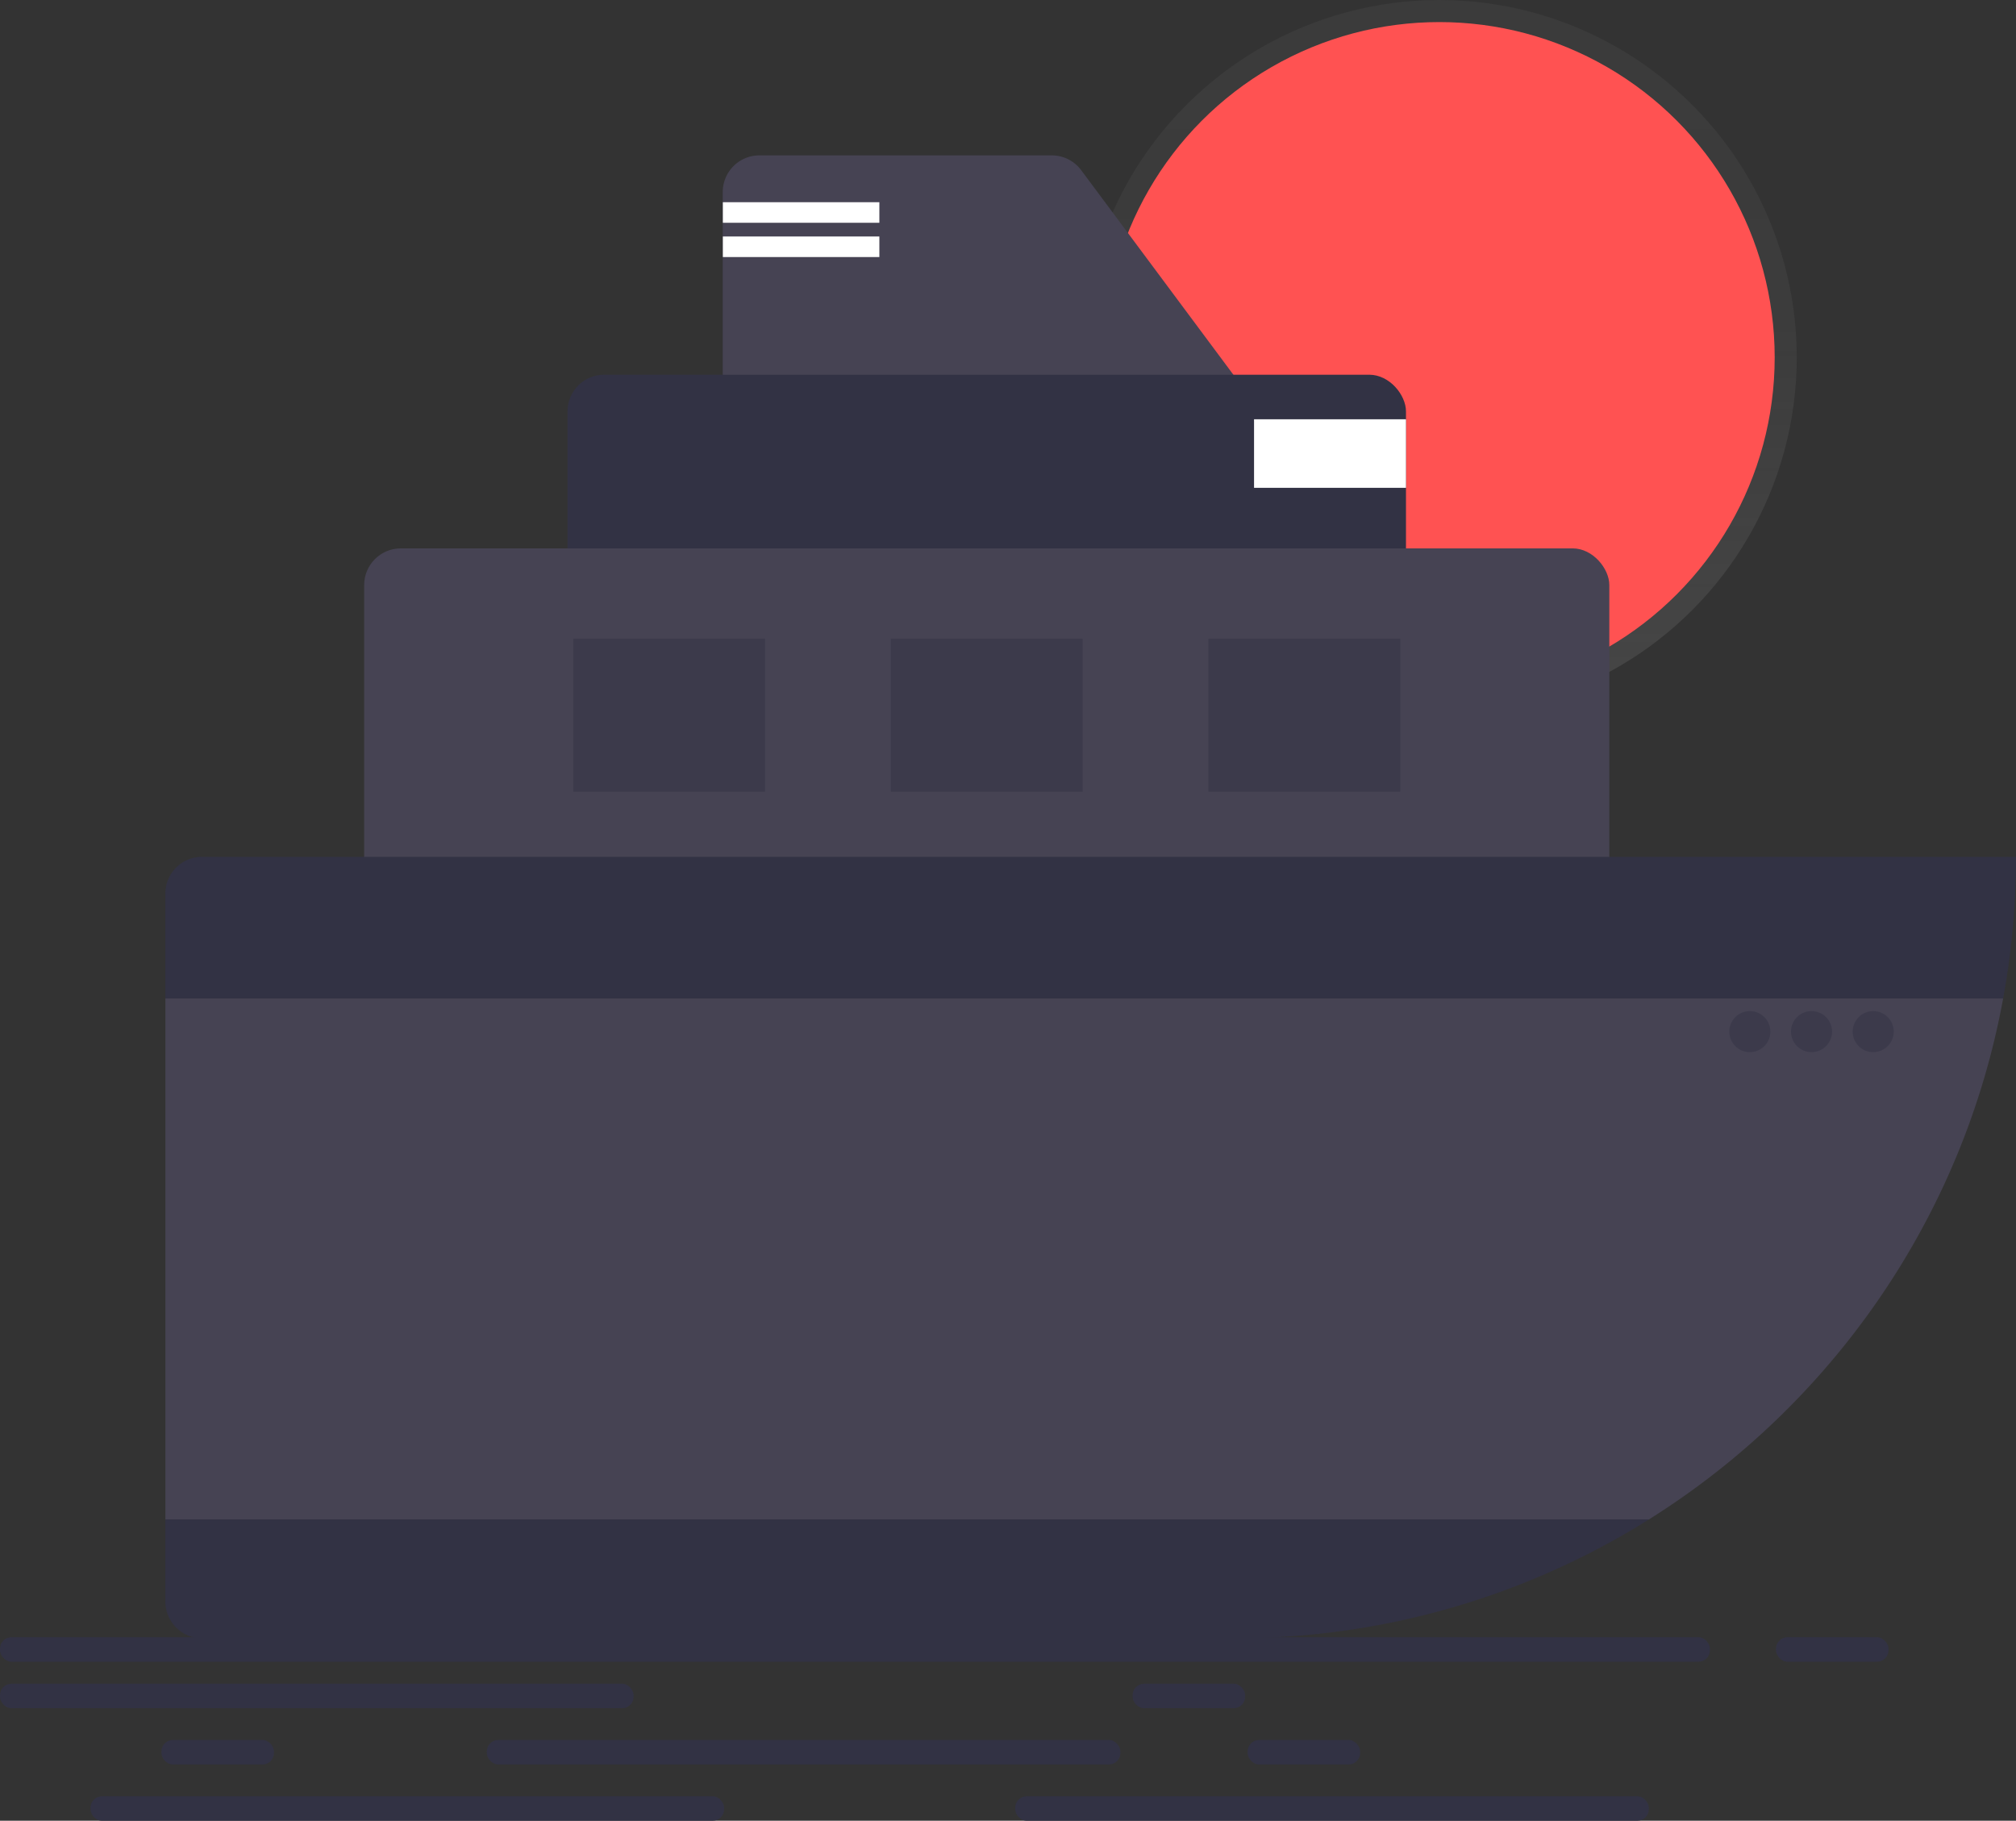 <svg id="a117d19a-9e1c-4458-b111-c358e00dbb91" data-name="Layer 1" xmlns="http://www.w3.org/2000/svg" xmlns:xlink="http://www.w3.org/1999/xlink" width="882.39" height="796.86" viewBox="0 0 882.39 796.86"><rect x="0" y="0" width="882.39" height="796.86" fill="#333333" stroke="none"/><defs><linearGradient id="a0b6a73d-ed82-4cd8-985c-04cf9e47b1da" x1="629.98" y1="312.89" x2="629.98" gradientUnits="userSpaceOnUse"><stop offset="0" stop-color="gray" stop-opacity="0.25"/><stop offset="0.54" stop-color="gray" stop-opacity="0.12"/><stop offset="1" stop-color="gray" stop-opacity="0.1"/></linearGradient></defs><title>Yacht</title><circle cx="629.98" cy="156.45" r="156.45" fill="url(#a0b6a73d-ed82-4cd8-985c-04cf9e47b1da)"/><circle cx="629.98" cy="156.45" r="146.79" fill="#ff5252"/><path d="M691.21,248.57h-200a16.06,16.06,0,0,1-16.06-16.06V135.63a16.06,16.06,0,0,1,16.06-16.06H619.12A16.07,16.07,0,0,1,632,126l72.09,96.88A16.06,16.06,0,0,1,691.21,248.57Z" transform="translate(-158.81 -51.57)" fill="#464353"/><rect x="248.39" y="164" width="367" height="136" rx="16.06" fill="#323244"/><rect x="159.39" y="240" width="545" height="182" rx="16.06" fill="#464353"/><rect y="716.55" width="748.43" height="10.71" rx="5" fill="#323244"/><rect y="736.9" width="277.32" height="10.71" rx="5" fill="#323244"/><rect x="213.07" y="761.52" width="277.32" height="10.71" rx="5" fill="#323244"/><rect x="444.35" y="786.15" width="277.32" height="10.71" rx="5" fill="#323244"/><rect x="777.34" y="716.55" width="49.25" height="10.71" rx="5" fill="#323244"/><rect x="495.74" y="736.9" width="49.25" height="10.71" rx="5" fill="#323244"/><rect x="70.67" y="761.52" width="49.25" height="10.71" rx="5" fill="#323244"/><rect x="546.07" y="761.52" width="49.25" height="10.71" rx="5" fill="#323244"/><rect x="39.62" y="786.15" width="277.32" height="10.71" rx="5" fill="#323244"/><path d="M1041.19,426.57H247.26a16.07,16.07,0,0,0-16.07,16.06v45.94h804.38A343.29,343.29,0,0,0,1041.19,426.57Z" transform="translate(-158.81 -51.57)" fill="#323244"/><path d="M1035.57,488.57H231.19v228H880.52C960.3,666.58,1018,584.59,1035.57,488.57Z" transform="translate(-158.81 -51.57)" fill="#464353"/><path d="M231.19,716.57v35.94a16.07,16.07,0,0,0,16.07,16.06H699.19a340.32,340.32,0,0,0,181.33-52Z" transform="translate(-158.81 -51.57)" fill="#323244"/><rect x="548.89" y="183.5" width="66.5" height="30" fill="#fff"/><g opacity="0.5"><rect x="250.89" y="279.5" width="84" height="67" fill="#323244"/><rect x="389.89" y="279.5" width="84" height="67" fill="#323244"/><rect x="528.89" y="279.5" width="84" height="67" fill="#323244"/></g><g opacity="0.5"><circle cx="765.89" cy="451.5" r="9" fill="#323244"/><circle cx="792.89" cy="451.5" r="9" fill="#323244"/><circle cx="819.89" cy="451.5" r="9" fill="#323244"/></g><rect x="316.39" y="88.5" width="68.5" height="9" fill="#fff"/><rect x="316.39" y="103.5" width="68.5" height="9" fill="#fff"/></svg>